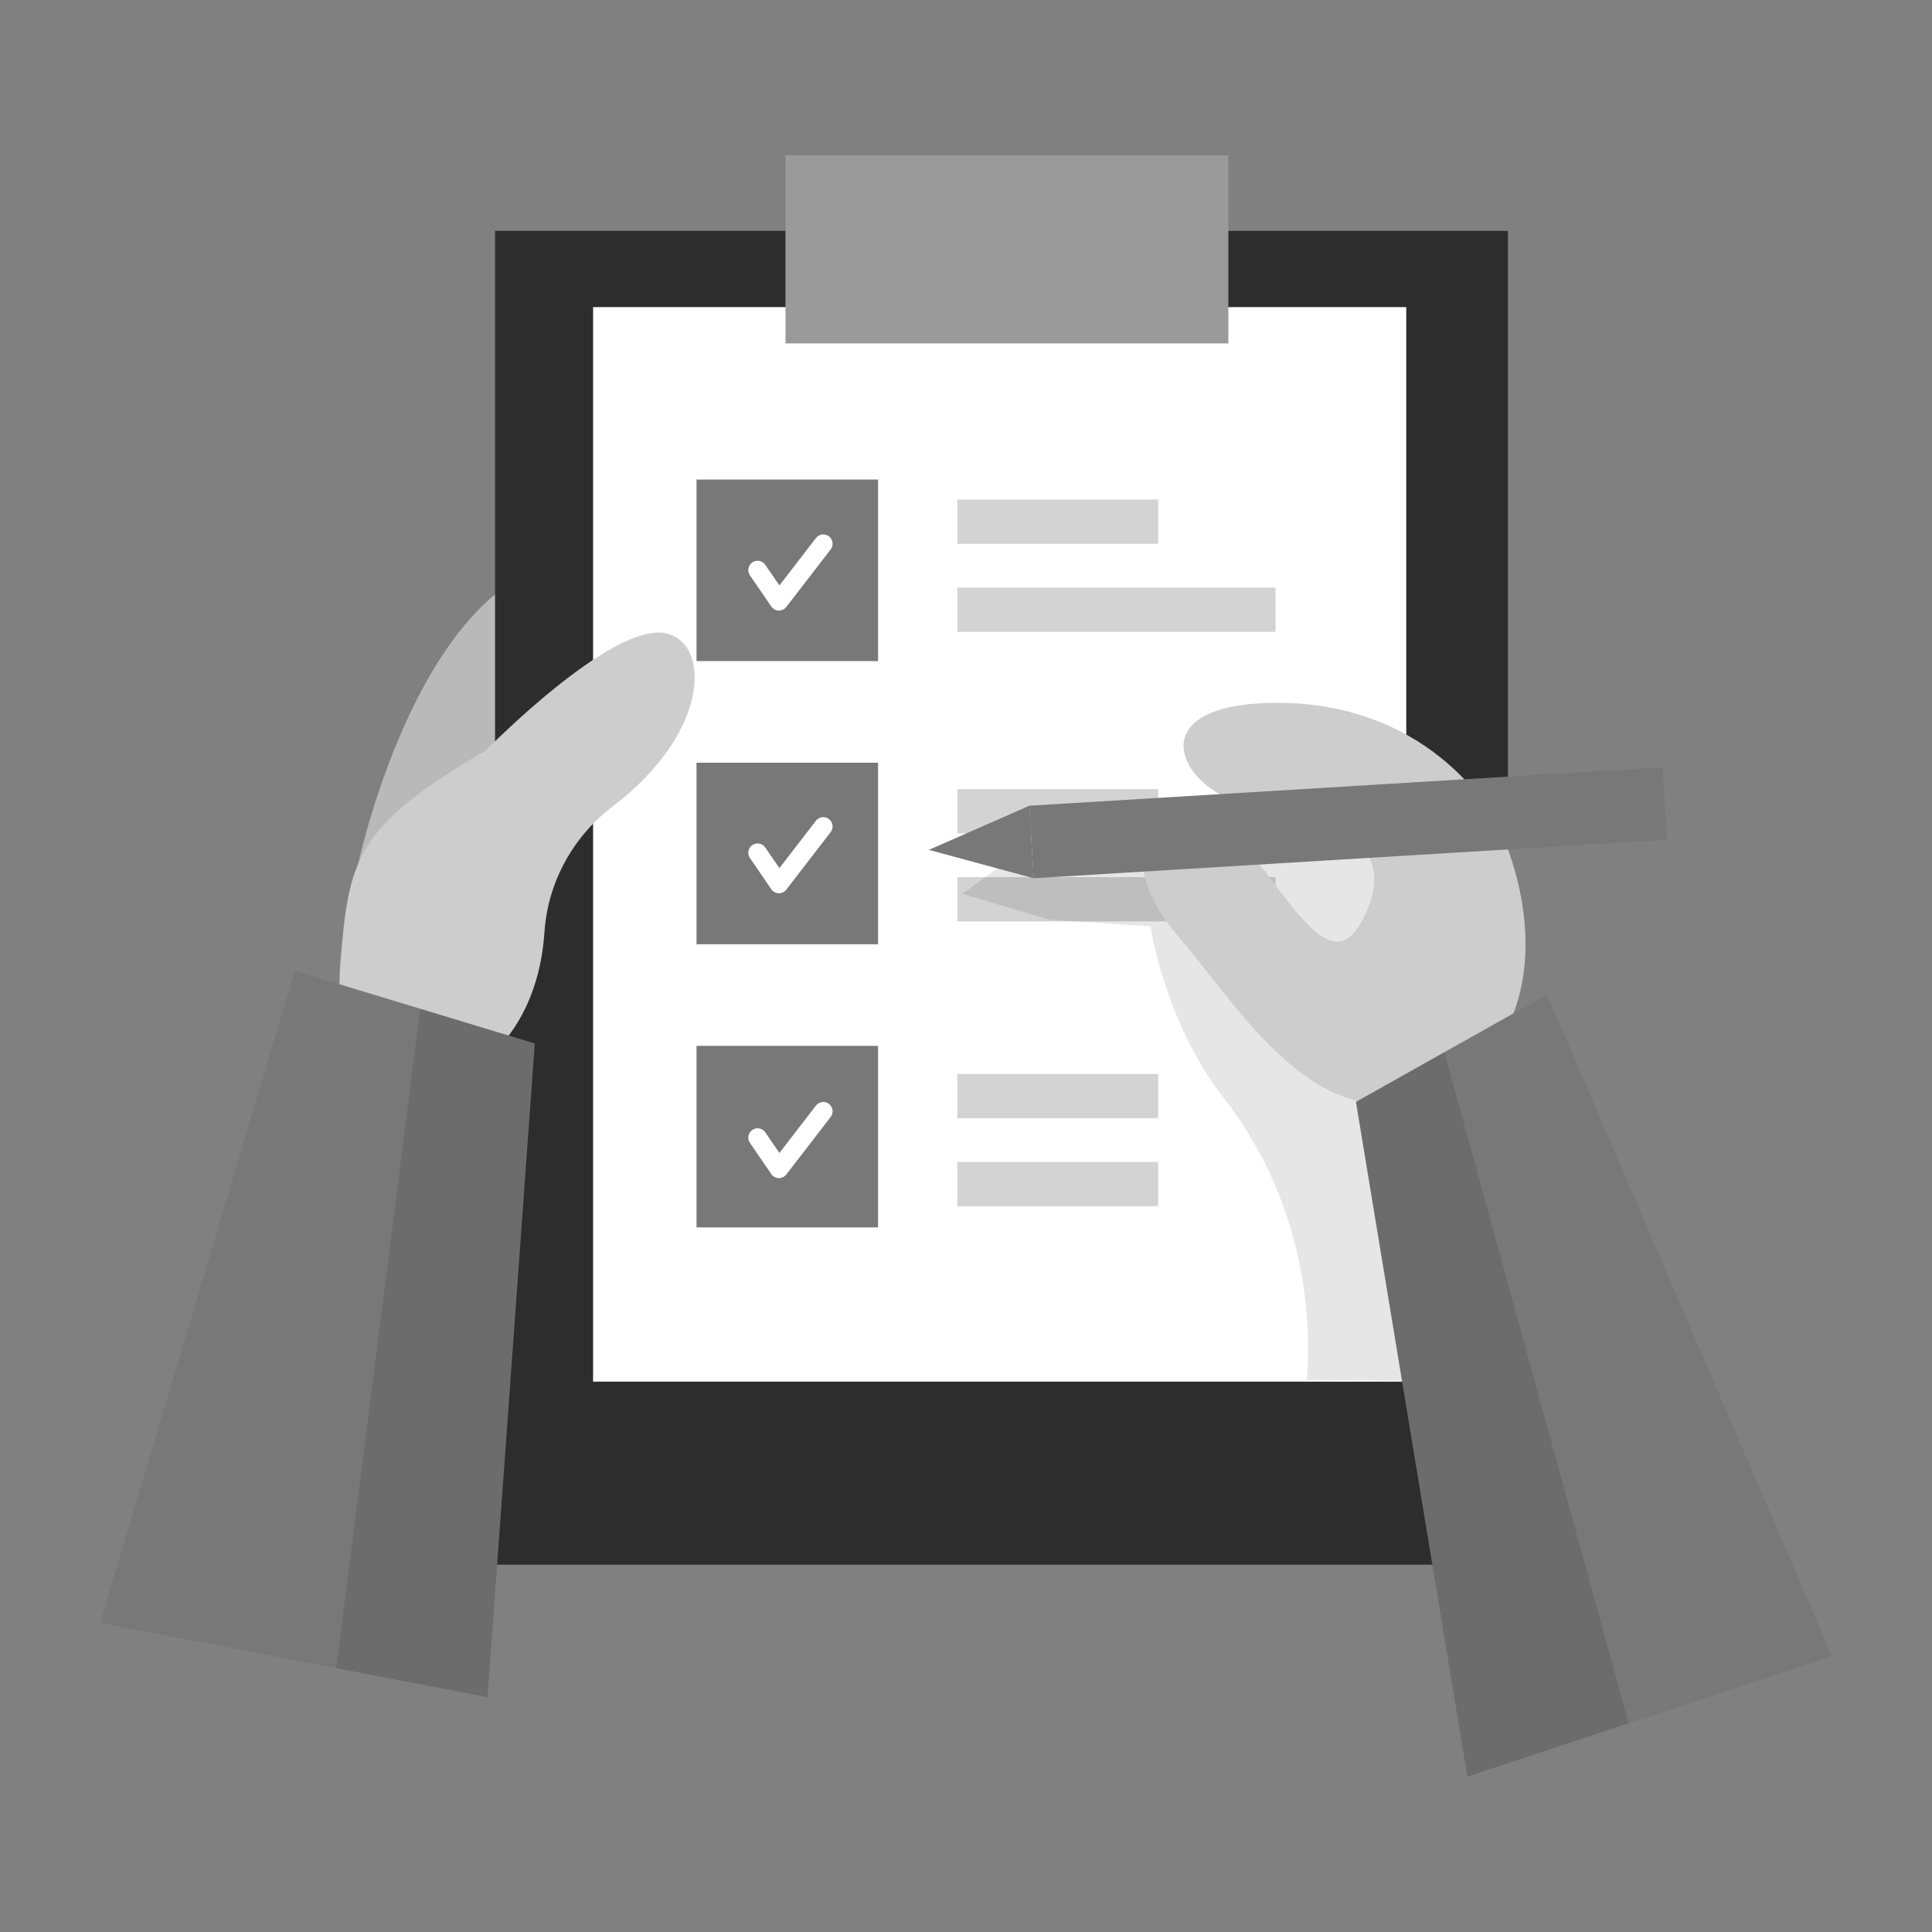 <svg width="500" height="500" viewBox="0 0 500 500" fill="none" xmlns="http://www.w3.org/2000/svg">
<rect x="0" y="0" width="500" height="500" fill="#808080" stroke="none"/>
<path d="M92.75 223.45C92.75 223.45 109.49 144.67 151.62 144.67C193.75 144.67 216.16 268.5 113.68 281.97L92.75 223.44V223.45Z" fill="#CDCDCD"/>
<g opacity="0.1">
<path d="M92.75 223.45C92.75 223.45 109.49 144.67 151.62 144.67C193.75 144.67 216.16 268.5 113.68 281.97L92.75 223.44V223.45Z" fill="#000001"/>
</g>
<path d="M390.24 59.75H128.12V404.93H390.24V59.75Z" fill="#2D2D2D"/>
<path d="M363.94 79.48H153.49V357.57H363.94V79.48Z" fill="white"/>
<path d="M317.9 40.21H203.28V88.88H317.9V40.21Z" fill="#9A9A9A"/>
<g opacity="0.21">
<path d="M299.74 204.22H247.75V215.68H299.74V204.22Z" fill="#2D2D2D"/>
</g>
<g opacity="0.21">
<path d="M330.11 227H247.75V238.46H330.11V227Z" fill="#2D2D2D"/>
</g>
<g opacity="0.21">
<path d="M299.74 277.93H247.75V289.39H299.74V277.93Z" fill="#2D2D2D"/>
</g>
<g opacity="0.21">
<path d="M299.74 300.71H247.75V312.17H299.74V300.71Z" fill="#2D2D2D"/>
</g>
<path d="M227.24 124.11H180.26V171.09H227.24V124.11Z" fill="#787878"/>
<path d="M227.24 197.39H180.26V244.37H227.24V197.39Z" fill="#787878"/>
<path d="M227.24 270.67H180.26V317.65H227.24V270.67Z" fill="#787878"/>
<path d="M201.6 158.02C201.6 158.02 201.55 158.02 201.53 158.02C200.76 158 200.05 157.61 199.61 156.97L194.08 148.89C193.33 147.79 193.61 146.3 194.71 145.54C195.81 144.79 197.3 145.07 198.05 146.17L201.71 151.51L211.16 139.25C211.97 138.2 213.48 138 214.54 138.81C215.59 139.62 215.79 141.13 214.98 142.19L203.5 157.07C203.04 157.66 202.34 158.01 201.59 158.01L201.6 158.02Z" fill="white"/>
<path d="M201.6 231.18C201.6 231.18 201.55 231.18 201.53 231.18C200.76 231.16 200.05 230.77 199.61 230.13L194.08 222.05C193.33 220.95 193.61 219.46 194.71 218.7C195.81 217.95 197.3 218.23 198.05 219.33L201.71 224.67L211.16 212.41C211.97 211.36 213.48 211.16 214.54 211.97C215.59 212.78 215.79 214.29 214.98 215.35L203.5 230.23C203.04 230.82 202.34 231.17 201.59 231.17L201.6 231.18Z" fill="white"/>
<g opacity="0.1">
<path d="M260.18 223.21L249.04 231.34L271.54 238.02L297.76 239.74C297.76 239.74 301.3 264.38 316.61 284.01C332.74 304.68 340.12 330.85 338.24 357C338.22 357.32 338.65 357.42 338.78 357.13L386.2 357.59L367.36 211.75L260.18 223.22V223.21Z" fill="#000001"/>
</g>
<path d="M201.6 304.9C201.6 304.9 201.55 304.9 201.53 304.9C200.76 304.88 200.05 304.49 199.61 303.85L194.08 295.77C193.33 294.67 193.61 293.18 194.71 292.42C195.81 291.67 197.3 291.95 198.05 293.05L201.71 298.39L211.16 286.13C211.97 285.08 213.48 284.88 214.54 285.69C215.59 286.5 215.79 288.01 214.98 289.07L203.5 303.95C203.04 304.54 202.34 304.89 201.59 304.89L201.6 304.9Z" fill="white"/>
<path d="M125.75 194.2C125.75 194.2 158.27 160.94 172.31 163.9C183.9 166.34 183.91 189.4 158.66 208.61C148.3 216.49 141.77 228.29 140.9 241.28C140.18 252.02 136.64 264.78 125.74 274.43C102.83 294.72 85.83 277.04 88.05 249.66C90.27 222.28 91.75 214.15 125.74 194.2H125.75Z" fill="#CDCDCD"/>
<path d="M138.4 270.05L126.18 439.23L25.9 419.99L76.32 251.24L138.4 270.05Z" fill="#787878"/>
<g opacity="0.21">
<path d="M299.74 129.28H247.75V140.74H299.74V129.28Z" fill="#2D2D2D"/>
</g>
<g opacity="0.21">
<path d="M330.11 152.06H247.75V163.52H330.11V152.06Z" fill="#2D2D2D"/>
</g>
<g opacity="0.1">
<path d="M87.03 431.72L108.76 261.07L138.4 270.05L126.18 439.23L87.03 431.72Z" fill="#000001"/>
</g>
<path d="M266.39 208.53L240.39 219.95L267.53 227.29L266.39 208.53Z" fill="#787878"/>
<path d="M387.66 213.4C387.66 213.4 372.07 181.48 329.63 181.9C296.37 182.23 304.08 201.76 319.6 207.37C335.12 212.99 365 213.06 352.84 237.66C342.11 259.34 327.51 215.93 311.13 210.68C294.75 205.43 289.21 224.25 304.72 242.11C320.23 259.97 338.97 292.62 367.21 284.51C395.45 276.4 401.54 243.98 387.66 213.39V213.4Z" fill="#CDCDCD"/>
<path d="M431.442 217.32L430.301 198.554L266.373 208.523L267.515 227.288L431.442 217.32Z" fill="#787878"/>
<path d="M350.92 285.16L379.75 459.79L474.1 428.59L400.35 257.4L350.92 285.16Z" fill="#787878"/>
<g opacity="0.1">
<path d="M350.92 285.16L373.8 272.31L421.49 445.99L379.75 459.79L350.92 285.16Z" fill="#000001"/>
</g>
</svg>

